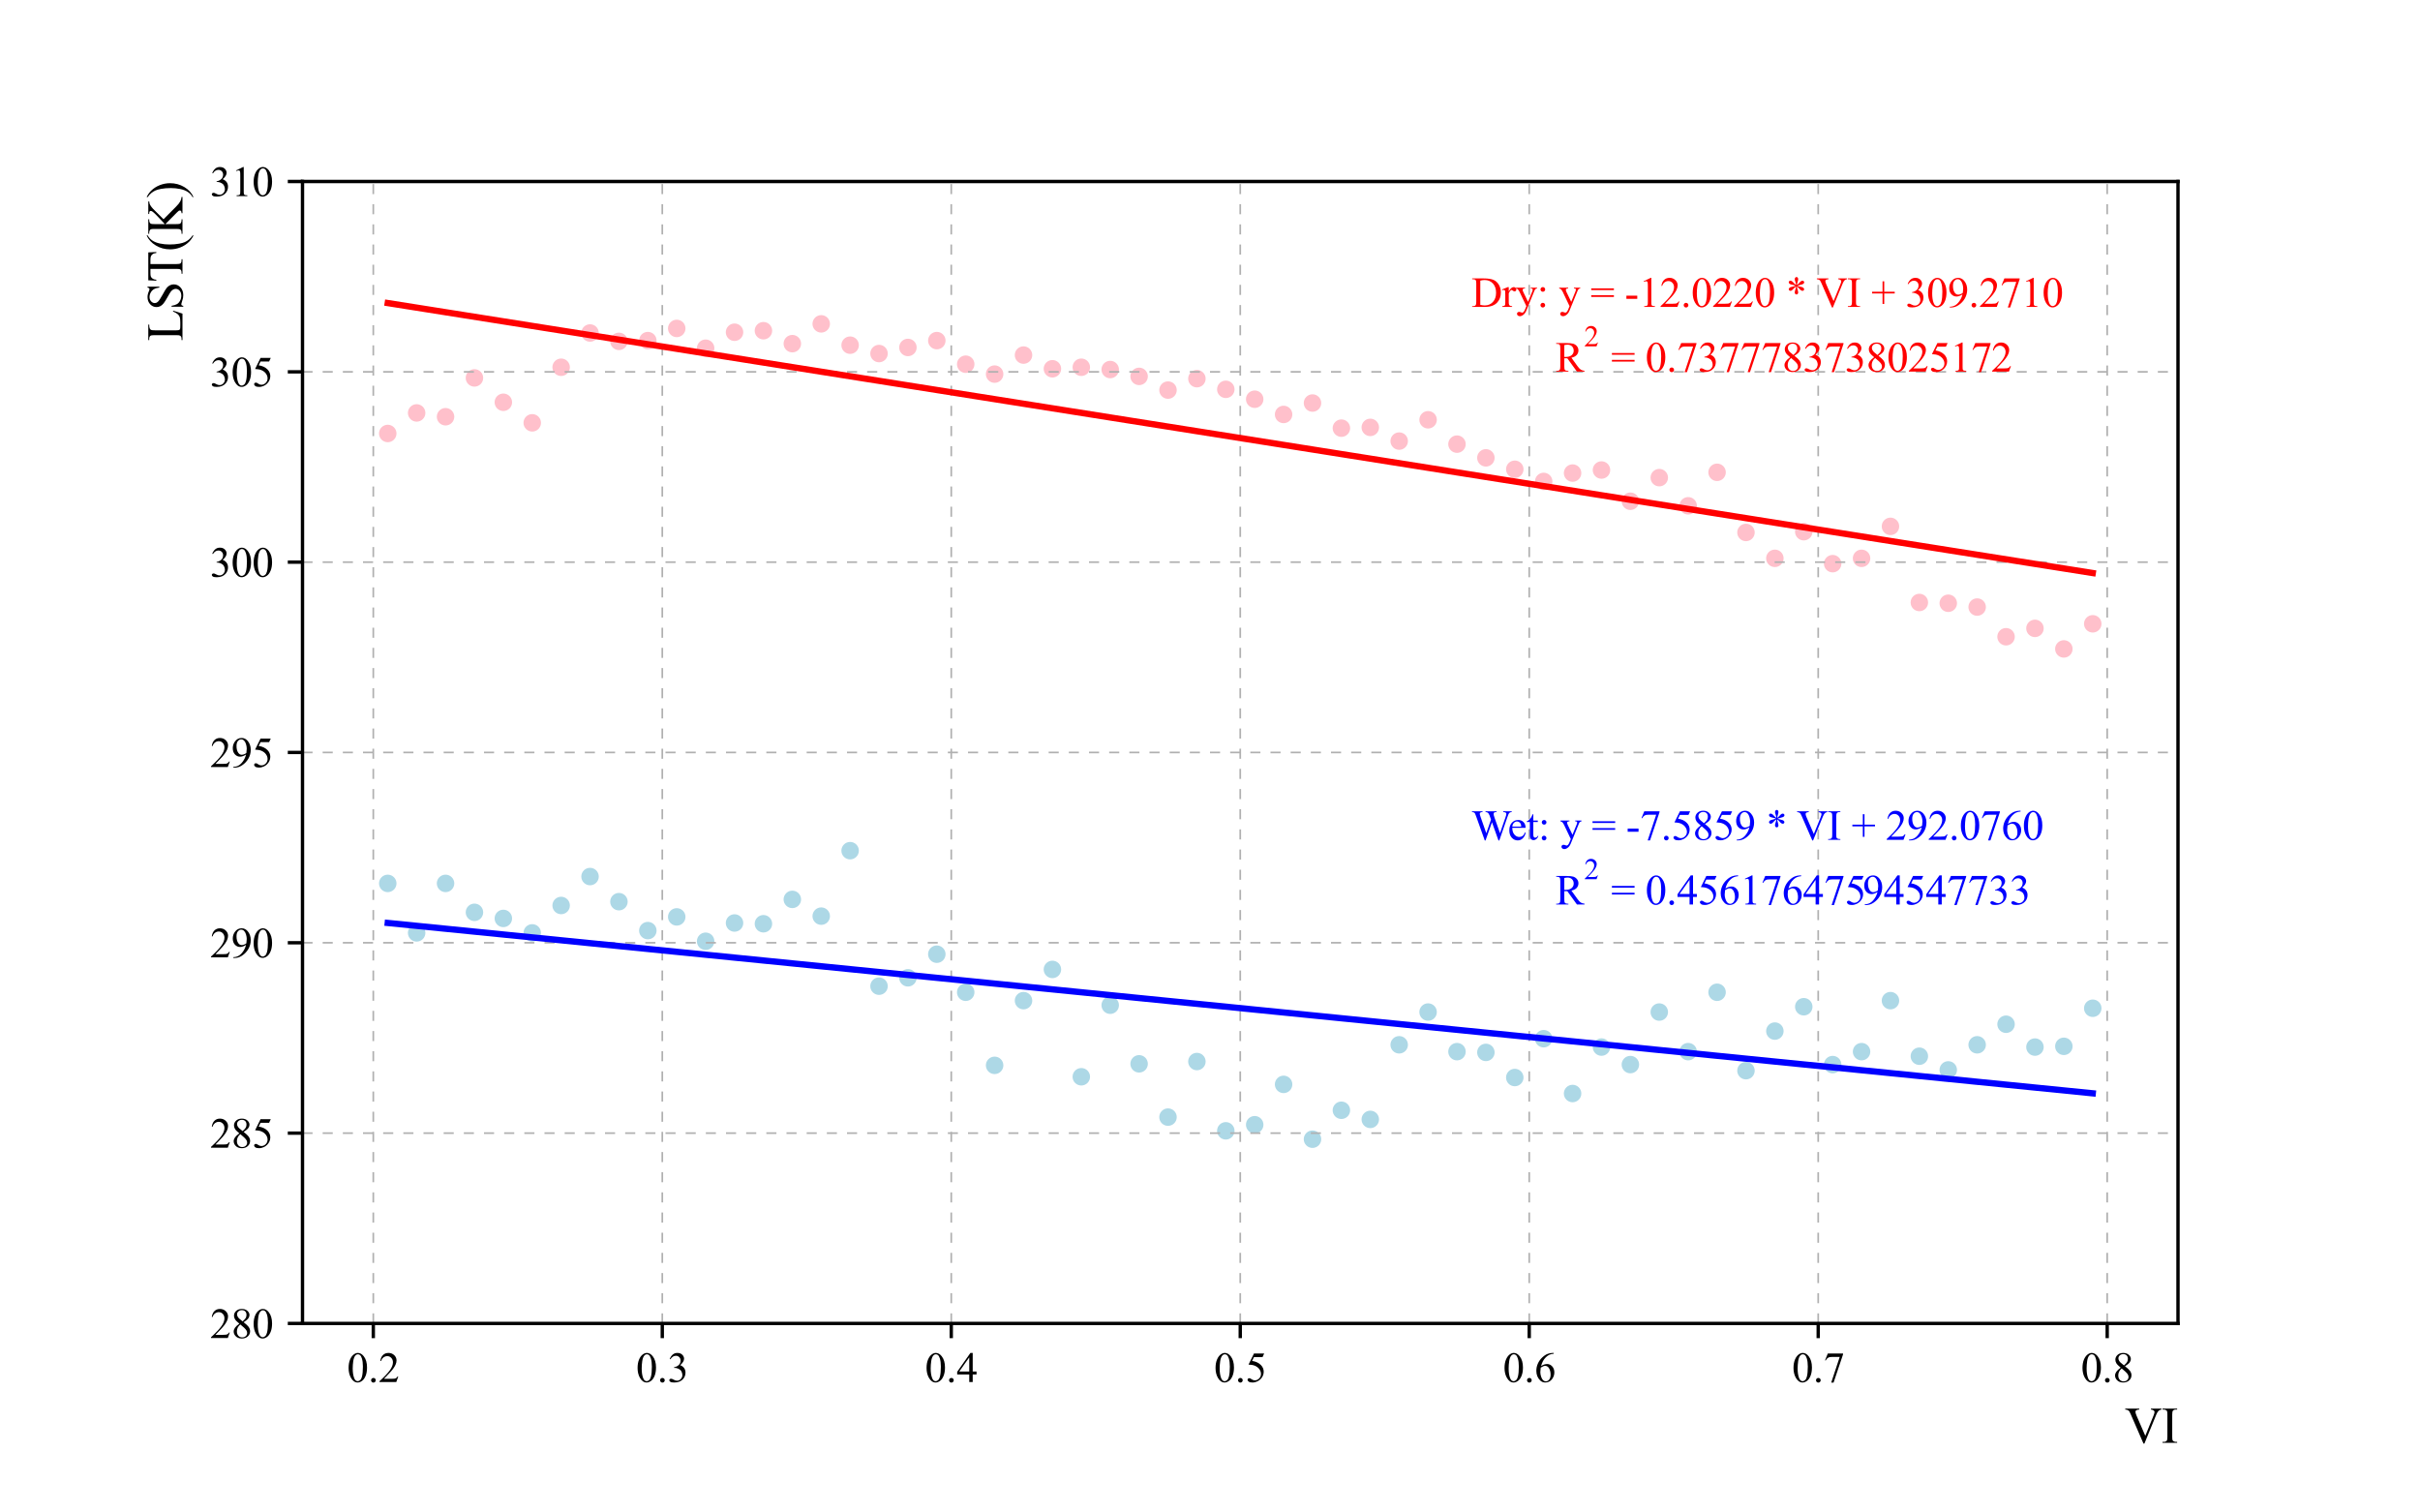 <?xml version="1.0" encoding="utf-8" standalone="no"?>
<!DOCTYPE svg PUBLIC "-//W3C//DTD SVG 1.1//EN"
  "http://www.w3.org/Graphics/SVG/1.1/DTD/svg11.dtd">
<svg version="1.1" width="100%" height="100%" viewBox="0 0 576 360" xmlns="http://www.w3.org/2000/svg" xmlns:xlink="http://www.w3.org/1999/xlink">
 <defs>
  <style type="text/css">*{stroke-linecap:butt;stroke-linejoin:round;}</style>
 </defs>
 <g id="figure_1">
  <g id="patch_1">
   <path d="M 0 360 
L 576 360 
L 576 0 
L 0 0 
z
" style="fill:none;"/>
  </g>
  <g id="axes_1">
   <g id="patch_2">
    <path d="M 72 315 
L 518.4 315 
L 518.4 43.2 
L 72 43.2 
z
" style="fill:none;"/>
   </g>
   <g id="PathCollection_1">
    <defs>
     <path d="M 0 1.581 
C 0.419 1.581 0.822 1.415 1.118 1.118 
C 1.415 0.822 1.581 0.419 1.581 0 
C 1.581 -0.419 1.415 -0.822 1.118 -1.118 
C 0.822 -1.415 0.419 -1.581 0 -1.581 
C -0.419 -1.581 -0.822 -1.415 -1.118 -1.118 
C -1.415 -0.822 -1.581 -0.419 -1.581 0 
C -1.581 0.419 -1.415 0.822 -1.118 1.118 
C -0.822 1.415 -0.419 1.581 0 1.581 
z
" id="m580ba5a652" style="stroke:#ffc0cb;"/>
    </defs>
    <g clip-path="url(#p02b50fd98f)">
     <use style="fill:#ffc0cb;stroke:#ffc0cb;" x="92.291" xlink:href="#m580ba5a652" y="103.177"/>
     <use style="fill:#ffc0cb;stroke:#ffc0cb;" x="99.169" xlink:href="#m580ba5a652" y="98.285"/>
     <use style="fill:#ffc0cb;stroke:#ffc0cb;" x="106.047" xlink:href="#m580ba5a652" y="99.191"/>
     <use style="fill:#ffc0cb;stroke:#ffc0cb;" x="112.926" xlink:href="#m580ba5a652" y="89.95"/>
     <use style="fill:#ffc0cb;stroke:#ffc0cb;" x="119.804" xlink:href="#m580ba5a652" y="95.748"/>
     <use style="fill:#ffc0cb;stroke:#ffc0cb;" x="126.682" xlink:href="#m580ba5a652" y="100.64"/>
     <use style="fill:#ffc0cb;stroke:#ffc0cb;" x="133.561" xlink:href="#m580ba5a652" y="87.413"/>
     <use style="fill:#ffc0cb;stroke:#ffc0cb;" x="140.439" xlink:href="#m580ba5a652" y="79.259"/>
     <use style="fill:#ffc0cb;stroke:#ffc0cb;" x="147.317" xlink:href="#m580ba5a652" y="81.252"/>
     <use style="fill:#ffc0cb;stroke:#ffc0cb;" x="154.195" xlink:href="#m580ba5a652" y="81.071"/>
     <use style="fill:#ffc0cb;stroke:#ffc0cb;" x="161.074" xlink:href="#m580ba5a652" y="78.172"/>
     <use style="fill:#ffc0cb;stroke:#ffc0cb;" x="167.952" xlink:href="#m580ba5a652" y="82.883"/>
     <use style="fill:#ffc0cb;stroke:#ffc0cb;" x="174.83" xlink:href="#m580ba5a652" y="79.078"/>
     <use style="fill:#ffc0cb;stroke:#ffc0cb;" x="181.708" xlink:href="#m580ba5a652" y="78.715"/>
     <use style="fill:#ffc0cb;stroke:#ffc0cb;" x="188.587" xlink:href="#m580ba5a652" y="81.796"/>
     <use style="fill:#ffc0cb;stroke:#ffc0cb;" x="195.465" xlink:href="#m580ba5a652" y="77.084"/>
     <use style="fill:#ffc0cb;stroke:#ffc0cb;" x="202.343" xlink:href="#m580ba5a652" y="82.158"/>
     <use style="fill:#ffc0cb;stroke:#ffc0cb;" x="209.222" xlink:href="#m580ba5a652" y="84.151"/>
     <use style="fill:#ffc0cb;stroke:#ffc0cb;" x="216.1" xlink:href="#m580ba5a652" y="82.702"/>
     <use style="fill:#ffc0cb;stroke:#ffc0cb;" x="222.978" xlink:href="#m580ba5a652" y="81.071"/>
     <use style="fill:#ffc0cb;stroke:#ffc0cb;" x="229.856" xlink:href="#m580ba5a652" y="86.688"/>
     <use style="fill:#ffc0cb;stroke:#ffc0cb;" x="236.735" xlink:href="#m580ba5a652" y="89.044"/>
     <use style="fill:#ffc0cb;stroke:#ffc0cb;" x="243.613" xlink:href="#m580ba5a652" y="84.514"/>
     <use style="fill:#ffc0cb;stroke:#ffc0cb;" x="250.491" xlink:href="#m580ba5a652" y="87.775"/>
     <use style="fill:#ffc0cb;stroke:#ffc0cb;" x="257.369" xlink:href="#m580ba5a652" y="87.413"/>
     <use style="fill:#ffc0cb;stroke:#ffc0cb;" x="264.248" xlink:href="#m580ba5a652" y="87.956"/>
     <use style="fill:#ffc0cb;stroke:#ffc0cb;" x="271.126" xlink:href="#m580ba5a652" y="89.587"/>
     <use style="fill:#ffc0cb;stroke:#ffc0cb;" x="278.004" xlink:href="#m580ba5a652" y="92.849"/>
     <use style="fill:#ffc0cb;stroke:#ffc0cb;" x="284.883" xlink:href="#m580ba5a652" y="90.131"/>
     <use style="fill:#ffc0cb;stroke:#ffc0cb;" x="291.761" xlink:href="#m580ba5a652" y="92.668"/>
     <use style="fill:#ffc0cb;stroke:#ffc0cb;" x="298.639" xlink:href="#m580ba5a652" y="95.023"/>
     <use style="fill:#ffc0cb;stroke:#ffc0cb;" x="305.517" xlink:href="#m580ba5a652" y="98.647"/>
     <use style="fill:#ffc0cb;stroke:#ffc0cb;" x="312.396" xlink:href="#m580ba5a652" y="95.929"/>
     <use style="fill:#ffc0cb;stroke:#ffc0cb;" x="319.274" xlink:href="#m580ba5a652" y="101.909"/>
     <use style="fill:#ffc0cb;stroke:#ffc0cb;" x="326.152" xlink:href="#m580ba5a652" y="101.728"/>
     <use style="fill:#ffc0cb;stroke:#ffc0cb;" x="333.031" xlink:href="#m580ba5a652" y="104.989"/>
     <use style="fill:#ffc0cb;stroke:#ffc0cb;" x="339.909" xlink:href="#m580ba5a652" y="99.916"/>
     <use style="fill:#ffc0cb;stroke:#ffc0cb;" x="346.787" xlink:href="#m580ba5a652" y="105.714"/>
     <use style="fill:#ffc0cb;stroke:#ffc0cb;" x="353.665" xlink:href="#m580ba5a652" y="108.976"/>
     <use style="fill:#ffc0cb;stroke:#ffc0cb;" x="360.544" xlink:href="#m580ba5a652" y="111.694"/>
     <use style="fill:#ffc0cb;stroke:#ffc0cb;" x="367.422" xlink:href="#m580ba5a652" y="114.593"/>
     <use style="fill:#ffc0cb;stroke:#ffc0cb;" x="374.3" xlink:href="#m580ba5a652" y="112.6"/>
     <use style="fill:#ffc0cb;stroke:#ffc0cb;" x="381.178" xlink:href="#m580ba5a652" y="111.875"/>
     <use style="fill:#ffc0cb;stroke:#ffc0cb;" x="388.057" xlink:href="#m580ba5a652" y="119.304"/>
     <use style="fill:#ffc0cb;stroke:#ffc0cb;" x="394.935" xlink:href="#m580ba5a652" y="113.687"/>
     <use style="fill:#ffc0cb;stroke:#ffc0cb;" x="401.813" xlink:href="#m580ba5a652" y="120.391"/>
     <use style="fill:#ffc0cb;stroke:#ffc0cb;" x="408.692" xlink:href="#m580ba5a652" y="112.418"/>
     <use style="fill:#ffc0cb;stroke:#ffc0cb;" x="415.57" xlink:href="#m580ba5a652" y="126.733"/>
     <use style="fill:#ffc0cb;stroke:#ffc0cb;" x="422.448" xlink:href="#m580ba5a652" y="132.894"/>
     <use style="fill:#ffc0cb;stroke:#ffc0cb;" x="429.326" xlink:href="#m580ba5a652" y="126.552"/>
     <use style="fill:#ffc0cb;stroke:#ffc0cb;" x="436.205" xlink:href="#m580ba5a652" y="134.162"/>
     <use style="fill:#ffc0cb;stroke:#ffc0cb;" x="443.083" xlink:href="#m580ba5a652" y="132.894"/>
     <use style="fill:#ffc0cb;stroke:#ffc0cb;" x="449.961" xlink:href="#m580ba5a652" y="125.284"/>
     <use style="fill:#ffc0cb;stroke:#ffc0cb;" x="456.839" xlink:href="#m580ba5a652" y="143.404"/>
     <use style="fill:#ffc0cb;stroke:#ffc0cb;" x="463.718" xlink:href="#m580ba5a652" y="143.585"/>
     <use style="fill:#ffc0cb;stroke:#ffc0cb;" x="470.596" xlink:href="#m580ba5a652" y="144.491"/>
     <use style="fill:#ffc0cb;stroke:#ffc0cb;" x="477.474" xlink:href="#m580ba5a652" y="151.558"/>
     <use style="fill:#ffc0cb;stroke:#ffc0cb;" x="484.353" xlink:href="#m580ba5a652" y="149.564"/>
     <use style="fill:#ffc0cb;stroke:#ffc0cb;" x="491.231" xlink:href="#m580ba5a652" y="154.457"/>
     <use style="fill:#ffc0cb;stroke:#ffc0cb;" x="498.109" xlink:href="#m580ba5a652" y="148.477"/>
    </g>
   </g>
   <g id="PathCollection_2">
    <defs>
     <path d="M 0 1.581 
C 0.419 1.581 0.822 1.415 1.118 1.118 
C 1.415 0.822 1.581 0.419 1.581 0 
C 1.581 -0.419 1.415 -0.822 1.118 -1.118 
C 0.822 -1.415 0.419 -1.581 0 -1.581 
C -0.419 -1.581 -0.822 -1.415 -1.118 -1.118 
C -1.415 -0.822 -1.581 -0.419 -1.581 0 
C -1.581 0.419 -1.415 0.822 -1.118 1.118 
C -0.822 1.415 -0.419 1.581 0 1.581 
z
" id="me368819908" style="stroke:#add8e6;"/>
    </defs>
    <g clip-path="url(#p02b50fd98f)">
     <use style="fill:#add8e6;stroke:#add8e6;" x="92.291" xlink:href="#me368819908" y="210.266"/>
     <use style="fill:#add8e6;stroke:#add8e6;" x="99.169" xlink:href="#me368819908" y="222.044"/>
     <use style="fill:#add8e6;stroke:#add8e6;" x="106.047" xlink:href="#me368819908" y="210.266"/>
     <use style="fill:#add8e6;stroke:#add8e6;" x="112.926" xlink:href="#me368819908" y="217.152"/>
     <use style="fill:#add8e6;stroke:#add8e6;" x="119.804" xlink:href="#me368819908" y="218.602"/>
     <use style="fill:#add8e6;stroke:#add8e6;" x="126.682" xlink:href="#me368819908" y="222.044"/>
     <use style="fill:#add8e6;stroke:#add8e6;" x="133.561" xlink:href="#me368819908" y="215.521"/>
     <use style="fill:#add8e6;stroke:#add8e6;" x="140.439" xlink:href="#me368819908" y="208.636"/>
     <use style="fill:#add8e6;stroke:#add8e6;" x="147.317" xlink:href="#me368819908" y="214.615"/>
     <use style="fill:#add8e6;stroke:#add8e6;" x="154.195" xlink:href="#me368819908" y="221.501"/>
     <use style="fill:#add8e6;stroke:#add8e6;" x="161.074" xlink:href="#me368819908" y="218.239"/>
     <use style="fill:#add8e6;stroke:#add8e6;" x="167.952" xlink:href="#me368819908" y="224.038"/>
     <use style="fill:#add8e6;stroke:#add8e6;" x="174.83" xlink:href="#me368819908" y="219.689"/>
     <use style="fill:#add8e6;stroke:#add8e6;" x="181.708" xlink:href="#me368819908" y="219.87"/>
     <use style="fill:#add8e6;stroke:#add8e6;" x="188.587" xlink:href="#me368819908" y="214.072"/>
     <use style="fill:#add8e6;stroke:#add8e6;" x="195.465" xlink:href="#me368819908" y="218.058"/>
     <use style="fill:#add8e6;stroke:#add8e6;" x="202.343" xlink:href="#me368819908" y="202.475"/>
     <use style="fill:#add8e6;stroke:#add8e6;" x="209.222" xlink:href="#me368819908" y="234.728"/>
     <use style="fill:#add8e6;stroke:#add8e6;" x="216.1" xlink:href="#me368819908" y="232.735"/>
     <use style="fill:#add8e6;stroke:#add8e6;" x="222.978" xlink:href="#me368819908" y="227.118"/>
     <use style="fill:#add8e6;stroke:#add8e6;" x="229.856" xlink:href="#me368819908" y="236.178"/>
     <use style="fill:#add8e6;stroke:#add8e6;" x="236.735" xlink:href="#me368819908" y="253.573"/>
     <use style="fill:#add8e6;stroke:#add8e6;" x="243.613" xlink:href="#me368819908" y="238.171"/>
     <use style="fill:#add8e6;stroke:#add8e6;" x="250.491" xlink:href="#me368819908" y="230.742"/>
     <use style="fill:#add8e6;stroke:#add8e6;" x="257.369" xlink:href="#me368819908" y="256.291"/>
     <use style="fill:#add8e6;stroke:#add8e6;" x="264.248" xlink:href="#me368819908" y="239.258"/>
     <use style="fill:#add8e6;stroke:#add8e6;" x="271.126" xlink:href="#me368819908" y="253.211"/>
     <use style="fill:#add8e6;stroke:#add8e6;" x="278.004" xlink:href="#me368819908" y="265.895"/>
     <use style="fill:#add8e6;stroke:#add8e6;" x="284.883" xlink:href="#me368819908" y="252.667"/>
     <use style="fill:#add8e6;stroke:#add8e6;" x="291.761" xlink:href="#me368819908" y="269.156"/>
     <use style="fill:#add8e6;stroke:#add8e6;" x="298.639" xlink:href="#me368819908" y="267.707"/>
     <use style="fill:#add8e6;stroke:#add8e6;" x="305.517" xlink:href="#me368819908" y="258.103"/>
     <use style="fill:#add8e6;stroke:#add8e6;" x="312.396" xlink:href="#me368819908" y="271.15"/>
     <use style="fill:#add8e6;stroke:#add8e6;" x="319.274" xlink:href="#me368819908" y="264.264"/>
     <use style="fill:#add8e6;stroke:#add8e6;" x="326.152" xlink:href="#me368819908" y="266.438"/>
     <use style="fill:#add8e6;stroke:#add8e6;" x="333.031" xlink:href="#me368819908" y="248.681"/>
     <use style="fill:#add8e6;stroke:#add8e6;" x="339.909" xlink:href="#me368819908" y="240.889"/>
     <use style="fill:#add8e6;stroke:#add8e6;" x="346.787" xlink:href="#me368819908" y="250.312"/>
     <use style="fill:#add8e6;stroke:#add8e6;" x="353.665" xlink:href="#me368819908" y="250.493"/>
     <use style="fill:#add8e6;stroke:#add8e6;" x="360.544" xlink:href="#me368819908" y="256.472"/>
     <use style="fill:#add8e6;stroke:#add8e6;" x="367.422" xlink:href="#me368819908" y="247.231"/>
     <use style="fill:#add8e6;stroke:#add8e6;" x="374.3" xlink:href="#me368819908" y="260.278"/>
     <use style="fill:#add8e6;stroke:#add8e6;" x="381.178" xlink:href="#me368819908" y="249.224"/>
     <use style="fill:#add8e6;stroke:#add8e6;" x="388.057" xlink:href="#me368819908" y="253.392"/>
     <use style="fill:#add8e6;stroke:#add8e6;" x="394.935" xlink:href="#me368819908" y="240.889"/>
     <use style="fill:#add8e6;stroke:#add8e6;" x="401.813" xlink:href="#me368819908" y="250.312"/>
     <use style="fill:#add8e6;stroke:#add8e6;" x="408.692" xlink:href="#me368819908" y="236.178"/>
     <use style="fill:#add8e6;stroke:#add8e6;" x="415.57" xlink:href="#me368819908" y="254.842"/>
     <use style="fill:#add8e6;stroke:#add8e6;" x="422.448" xlink:href="#me368819908" y="245.419"/>
     <use style="fill:#add8e6;stroke:#add8e6;" x="429.326" xlink:href="#me368819908" y="239.621"/>
     <use style="fill:#add8e6;stroke:#add8e6;" x="436.205" xlink:href="#me368819908" y="253.392"/>
     <use style="fill:#add8e6;stroke:#add8e6;" x="443.083" xlink:href="#me368819908" y="250.312"/>
     <use style="fill:#add8e6;stroke:#add8e6;" x="449.961" xlink:href="#me368819908" y="238.171"/>
     <use style="fill:#add8e6;stroke:#add8e6;" x="456.839" xlink:href="#me368819908" y="251.399"/>
     <use style="fill:#add8e6;stroke:#add8e6;" x="463.718" xlink:href="#me368819908" y="254.66"/>
     <use style="fill:#add8e6;stroke:#add8e6;" x="470.596" xlink:href="#me368819908" y="248.681"/>
     <use style="fill:#add8e6;stroke:#add8e6;" x="477.474" xlink:href="#me368819908" y="243.788"/>
     <use style="fill:#add8e6;stroke:#add8e6;" x="484.353" xlink:href="#me368819908" y="249.224"/>
     <use style="fill:#add8e6;stroke:#add8e6;" x="491.231" xlink:href="#me368819908" y="249.043"/>
     <use style="fill:#add8e6;stroke:#add8e6;" x="498.109" xlink:href="#me368819908" y="239.983"/>
    </g>
   </g>
   <g id="matplotlib.axis_1">
    <g id="xtick_1">
     <g id="line2d_1">
      <path clip-path="url(#p02b50fd98f)" d="M 88.852 315 
L 88.852 43.2 
" style="fill:none;stroke:#b0b0b0;stroke-dasharray:2.4,2.4;stroke-dashoffset:0;stroke-width:0.4;"/>
     </g>
     <g id="line2d_2">
      <defs>
       <path d="M 0 0 
L 0 3.5 
" id="mfee55b656d" style="stroke:#000000;stroke-width:0.8;"/>
      </defs>
      <g>
       <use style="stroke:#000000;stroke-width:0.8;" x="88.852" xlink:href="#mfee55b656d" y="315"/>
      </g>
     </g>
     <g id="text_1">
      <!-- 0.2 -->
      <g transform="translate(82.602 328.944)scale(0.1 -0.1)">
       <defs>
        <path d="M 231 2094 
Q 231 2819 450 3342 
Q 669 3866 1031 4122 
Q 1313 4325 1613 4325 
Q 2100 4325 2488 3828 
Q 2972 3213 2972 2159 
Q 2972 1422 2759 906 
Q 2547 391 2217 158 
Q 1888 -75 1581 -75 
Q 975 -75 572 641 
Q 231 1244 231 2094 
z
M 844 2016 
Q 844 1141 1059 588 
Q 1238 122 1591 122 
Q 1759 122 1940 273 
Q 2122 425 2216 781 
Q 2359 1319 2359 2297 
Q 2359 3022 2209 3506 
Q 2097 3866 1919 4016 
Q 1791 4119 1609 4119 
Q 1397 4119 1231 3928 
Q 1006 3669 925 3112 
Q 844 2556 844 2016 
z
" id="TimesNewRomanPSMT-30" transform="scale(0.016)"/>
        <path d="M 800 606 
Q 947 606 1047 504 
Q 1147 403 1147 259 
Q 1147 116 1045 14 
Q 944 -88 800 -88 
Q 656 -88 554 14 
Q 453 116 453 259 
Q 453 406 554 506 
Q 656 606 800 606 
z
" id="TimesNewRomanPSMT-2e" transform="scale(0.016)"/>
        <path d="M 2934 816 
L 2638 0 
L 138 0 
L 138 116 
Q 1241 1122 1691 1759 
Q 2141 2397 2141 2925 
Q 2141 3328 1894 3587 
Q 1647 3847 1303 3847 
Q 991 3847 742 3664 
Q 494 3481 375 3128 
L 259 3128 
Q 338 3706 661 4015 
Q 984 4325 1469 4325 
Q 1984 4325 2329 3994 
Q 2675 3663 2675 3213 
Q 2675 2891 2525 2569 
Q 2294 2063 1775 1497 
Q 997 647 803 472 
L 1909 472 
Q 2247 472 2383 497 
Q 2519 522 2628 598 
Q 2738 675 2819 816 
L 2934 816 
z
" id="TimesNewRomanPSMT-32" transform="scale(0.016)"/>
       </defs>
       <use xlink:href="#TimesNewRomanPSMT-30"/>
       <use x="50" xlink:href="#TimesNewRomanPSMT-2e"/>
       <use x="75" xlink:href="#TimesNewRomanPSMT-32"/>
      </g>
     </g>
    </g>
    <g id="xtick_2">
     <g id="line2d_3">
      <path clip-path="url(#p02b50fd98f)" d="M 157.635 315 
L 157.635 43.2 
" style="fill:none;stroke:#b0b0b0;stroke-dasharray:2.4,2.4;stroke-dashoffset:0;stroke-width:0.4;"/>
     </g>
     <g id="line2d_4">
      <g>
       <use style="stroke:#000000;stroke-width:0.8;" x="157.635" xlink:href="#mfee55b656d" y="315"/>
      </g>
     </g>
     <g id="text_2">
      <!-- 0.3 -->
      <g transform="translate(151.385 328.944)scale(0.1 -0.1)">
       <defs>
        <path d="M 325 3431 
Q 506 3859 782 4092 
Q 1059 4325 1472 4325 
Q 1981 4325 2253 3994 
Q 2459 3747 2459 3466 
Q 2459 3003 1878 2509 
Q 2269 2356 2469 2072 
Q 2669 1788 2669 1403 
Q 2669 853 2319 450 
Q 1863 -75 997 -75 
Q 569 -75 414 31 
Q 259 138 259 259 
Q 259 350 332 419 
Q 406 488 509 488 
Q 588 488 669 463 
Q 722 447 909 348 
Q 1097 250 1169 231 
Q 1284 197 1416 197 
Q 1734 197 1970 444 
Q 2206 691 2206 1028 
Q 2206 1275 2097 1509 
Q 2016 1684 1919 1775 
Q 1784 1900 1550 2001 
Q 1316 2103 1072 2103 
L 972 2103 
L 972 2197 
Q 1219 2228 1467 2375 
Q 1716 2522 1828 2728 
Q 1941 2934 1941 3181 
Q 1941 3503 1739 3701 
Q 1538 3900 1238 3900 
Q 753 3900 428 3381 
L 325 3431 
z
" id="TimesNewRomanPSMT-33" transform="scale(0.016)"/>
       </defs>
       <use xlink:href="#TimesNewRomanPSMT-30"/>
       <use x="50" xlink:href="#TimesNewRomanPSMT-2e"/>
       <use x="75" xlink:href="#TimesNewRomanPSMT-33"/>
      </g>
     </g>
    </g>
    <g id="xtick_3">
     <g id="line2d_5">
      <path clip-path="url(#p02b50fd98f)" d="M 226.417 315 
L 226.417 43.2 
" style="fill:none;stroke:#b0b0b0;stroke-dasharray:2.4,2.4;stroke-dashoffset:0;stroke-width:0.4;"/>
     </g>
     <g id="line2d_6">
      <g>
       <use style="stroke:#000000;stroke-width:0.8;" x="226.417" xlink:href="#mfee55b656d" y="315"/>
      </g>
     </g>
     <g id="text_3">
      <!-- 0.4 -->
      <g transform="translate(220.167 328.944)scale(0.1 -0.1)">
       <defs>
        <path d="M 2978 1563 
L 2978 1119 
L 2409 1119 
L 2409 0 
L 1894 0 
L 1894 1119 
L 100 1119 
L 100 1519 
L 2066 4325 
L 2409 4325 
L 2409 1563 
L 2978 1563 
z
M 1894 1563 
L 1894 3666 
L 406 1563 
L 1894 1563 
z
" id="TimesNewRomanPSMT-34" transform="scale(0.016)"/>
       </defs>
       <use xlink:href="#TimesNewRomanPSMT-30"/>
       <use x="50" xlink:href="#TimesNewRomanPSMT-2e"/>
       <use x="75" xlink:href="#TimesNewRomanPSMT-34"/>
      </g>
     </g>
    </g>
    <g id="xtick_4">
     <g id="line2d_7">
      <path clip-path="url(#p02b50fd98f)" d="M 295.2 315 
L 295.2 43.2 
" style="fill:none;stroke:#b0b0b0;stroke-dasharray:2.4,2.4;stroke-dashoffset:0;stroke-width:0.4;"/>
     </g>
     <g id="line2d_8">
      <g>
       <use style="stroke:#000000;stroke-width:0.8;" x="295.2" xlink:href="#mfee55b656d" y="315"/>
      </g>
     </g>
     <g id="text_4">
      <!-- 0.5 -->
      <g transform="translate(288.95 328.944)scale(0.1 -0.1)">
       <defs>
        <path d="M 2778 4238 
L 2534 3706 
L 1259 3706 
L 981 3138 
Q 1809 3016 2294 2522 
Q 2709 2097 2709 1522 
Q 2709 1188 2573 903 
Q 2438 619 2231 419 
Q 2025 219 1772 97 
Q 1413 -75 1034 -75 
Q 653 -75 479 54 
Q 306 184 306 341 
Q 306 428 378 495 
Q 450 563 559 563 
Q 641 563 702 538 
Q 763 513 909 409 
Q 1144 247 1384 247 
Q 1750 247 2026 523 
Q 2303 800 2303 1197 
Q 2303 1581 2056 1914 
Q 1809 2247 1375 2428 
Q 1034 2569 447 2591 
L 1259 4238 
L 2778 4238 
z
" id="TimesNewRomanPSMT-35" transform="scale(0.016)"/>
       </defs>
       <use xlink:href="#TimesNewRomanPSMT-30"/>
       <use x="50" xlink:href="#TimesNewRomanPSMT-2e"/>
       <use x="75" xlink:href="#TimesNewRomanPSMT-35"/>
      </g>
     </g>
    </g>
    <g id="xtick_5">
     <g id="line2d_9">
      <path clip-path="url(#p02b50fd98f)" d="M 363.983 315 
L 363.983 43.2 
" style="fill:none;stroke:#b0b0b0;stroke-dasharray:2.4,2.4;stroke-dashoffset:0;stroke-width:0.4;"/>
     </g>
     <g id="line2d_10">
      <g>
       <use style="stroke:#000000;stroke-width:0.8;" x="363.983" xlink:href="#mfee55b656d" y="315"/>
      </g>
     </g>
     <g id="text_5">
      <!-- 0.6 -->
      <g transform="translate(357.733 328.944)scale(0.1 -0.1)">
       <defs>
        <path d="M 2869 4325 
L 2869 4209 
Q 2456 4169 2195 4045 
Q 1934 3922 1679 3669 
Q 1425 3416 1258 3105 
Q 1091 2794 978 2366 
Q 1428 2675 1881 2675 
Q 2316 2675 2634 2325 
Q 2953 1975 2953 1425 
Q 2953 894 2631 456 
Q 2244 -75 1606 -75 
Q 1172 -75 869 213 
Q 275 772 275 1663 
Q 275 2231 503 2743 
Q 731 3256 1154 3653 
Q 1578 4050 1965 4187 
Q 2353 4325 2688 4325 
L 2869 4325 
z
M 925 2138 
Q 869 1716 869 1456 
Q 869 1156 980 804 
Q 1091 453 1309 247 
Q 1469 100 1697 100 
Q 1969 100 2183 356 
Q 2397 613 2397 1088 
Q 2397 1622 2184 2012 
Q 1972 2403 1581 2403 
Q 1463 2403 1327 2353 
Q 1191 2303 925 2138 
z
" id="TimesNewRomanPSMT-36" transform="scale(0.016)"/>
       </defs>
       <use xlink:href="#TimesNewRomanPSMT-30"/>
       <use x="50" xlink:href="#TimesNewRomanPSMT-2e"/>
       <use x="75" xlink:href="#TimesNewRomanPSMT-36"/>
      </g>
     </g>
    </g>
    <g id="xtick_6">
     <g id="line2d_11">
      <path clip-path="url(#p02b50fd98f)" d="M 432.765 315 
L 432.765 43.2 
" style="fill:none;stroke:#b0b0b0;stroke-dasharray:2.4,2.4;stroke-dashoffset:0;stroke-width:0.4;"/>
     </g>
     <g id="line2d_12">
      <g>
       <use style="stroke:#000000;stroke-width:0.8;" x="432.765" xlink:href="#mfee55b656d" y="315"/>
      </g>
     </g>
     <g id="text_6">
      <!-- 0.7 -->
      <g transform="translate(426.515 328.944)scale(0.1 -0.1)">
       <defs>
        <path d="M 644 4238 
L 2916 4238 
L 2916 4119 
L 1503 -88 
L 1153 -88 
L 2419 3728 
L 1253 3728 
Q 900 3728 750 3644 
Q 488 3500 328 3200 
L 238 3234 
L 644 4238 
z
" id="TimesNewRomanPSMT-37" transform="scale(0.016)"/>
       </defs>
       <use xlink:href="#TimesNewRomanPSMT-30"/>
       <use x="50" xlink:href="#TimesNewRomanPSMT-2e"/>
       <use x="75" xlink:href="#TimesNewRomanPSMT-37"/>
      </g>
     </g>
    </g>
    <g id="xtick_7">
     <g id="line2d_13">
      <path clip-path="url(#p02b50fd98f)" d="M 501.548 315 
L 501.548 43.2 
" style="fill:none;stroke:#b0b0b0;stroke-dasharray:2.4,2.4;stroke-dashoffset:0;stroke-width:0.4;"/>
     </g>
     <g id="line2d_14">
      <g>
       <use style="stroke:#000000;stroke-width:0.8;" x="501.548" xlink:href="#mfee55b656d" y="315"/>
      </g>
     </g>
     <g id="text_7">
      <!-- 0.8 -->
      <g transform="translate(495.298 328.944)scale(0.1 -0.1)">
       <defs>
        <path d="M 1228 2134 
Q 725 2547 579 2797 
Q 434 3047 434 3316 
Q 434 3728 753 4026 
Q 1072 4325 1600 4325 
Q 2113 4325 2425 4047 
Q 2738 3769 2738 3413 
Q 2738 3175 2569 2928 
Q 2400 2681 1866 2347 
Q 2416 1922 2594 1678 
Q 2831 1359 2831 1006 
Q 2831 559 2490 242 
Q 2150 -75 1597 -75 
Q 994 -75 656 303 
Q 388 606 388 966 
Q 388 1247 577 1523 
Q 766 1800 1228 2134 
z
M 1719 2469 
Q 2094 2806 2194 3001 
Q 2294 3197 2294 3444 
Q 2294 3772 2109 3958 
Q 1925 4144 1606 4144 
Q 1288 4144 1088 3959 
Q 888 3775 888 3528 
Q 888 3366 970 3203 
Q 1053 3041 1206 2894 
L 1719 2469 
z
M 1375 2016 
Q 1116 1797 991 1539 
Q 866 1281 866 981 
Q 866 578 1086 336 
Q 1306 94 1647 94 
Q 1984 94 2187 284 
Q 2391 475 2391 747 
Q 2391 972 2272 1150 
Q 2050 1481 1375 2016 
z
" id="TimesNewRomanPSMT-38" transform="scale(0.016)"/>
       </defs>
       <use xlink:href="#TimesNewRomanPSMT-30"/>
       <use x="50" xlink:href="#TimesNewRomanPSMT-2e"/>
       <use x="75" xlink:href="#TimesNewRomanPSMT-38"/>
      </g>
     </g>
    </g>
    <g id="text_8">
     <!-- VI -->
     <g transform="translate(505.738 343.415)scale(0.12 -0.12)">
      <defs>
       <path d="M 4544 4238 
L 4544 4122 
Q 4319 4081 4203 3978 
Q 4038 3825 3909 3509 
L 2431 -97 
L 2316 -97 
L 728 3556 
Q 606 3838 556 3900 
Q 478 3997 364 4051 
Q 250 4106 56 4122 
L 56 4238 
L 1788 4238 
L 1788 4122 
Q 1494 4094 1406 4022 
Q 1319 3950 1319 3838 
Q 1319 3681 1463 3350 
L 2541 866 
L 3541 3319 
Q 3688 3681 3688 3822 
Q 3688 3913 3597 3995 
Q 3506 4078 3291 4113 
Q 3275 4116 3238 4122 
L 3238 4238 
L 4544 4238 
z
" id="TimesNewRomanPSMT-56" transform="scale(0.016)"/>
       <path d="M 1975 116 
L 1975 0 
L 159 0 
L 159 116 
L 309 116 
Q 572 116 691 269 
Q 766 369 766 750 
L 766 3488 
Q 766 3809 725 3913 
Q 694 3991 597 4047 
Q 459 4122 309 4122 
L 159 4122 
L 159 4238 
L 1975 4238 
L 1975 4122 
L 1822 4122 
Q 1563 4122 1444 3969 
Q 1366 3869 1366 3488 
L 1366 750 
Q 1366 428 1406 325 
Q 1438 247 1538 191 
Q 1672 116 1822 116 
L 1975 116 
z
" id="TimesNewRomanPSMT-49" transform="scale(0.016)"/>
      </defs>
      <use xlink:href="#TimesNewRomanPSMT-56"/>
      <use x="72.217" xlink:href="#TimesNewRomanPSMT-49"/>
     </g>
    </g>
   </g>
   <g id="matplotlib.axis_2">
    <g id="ytick_1">
     <g id="line2d_15">
      <path clip-path="url(#p02b50fd98f)" d="M 72 315 
L 518.4 315 
" style="fill:none;stroke:#b0b0b0;stroke-dasharray:2.4,2.4;stroke-dashoffset:0;stroke-width:0.4;"/>
     </g>
     <g id="line2d_16">
      <defs>
       <path d="M 0 0 
L -3.5 0 
" id="mb3db9ca6c8" style="stroke:#000000;stroke-width:0.8;"/>
      </defs>
      <g>
       <use style="stroke:#000000;stroke-width:0.8;" x="72" xlink:href="#mb3db9ca6c8" y="315"/>
      </g>
     </g>
     <g id="text_9">
      <!-- 280 -->
      <g transform="translate(50 318.472)scale(0.1 -0.1)">
       <use xlink:href="#TimesNewRomanPSMT-32"/>
       <use x="50" xlink:href="#TimesNewRomanPSMT-38"/>
       <use x="100" xlink:href="#TimesNewRomanPSMT-30"/>
      </g>
     </g>
    </g>
    <g id="ytick_2">
     <g id="line2d_17">
      <path clip-path="url(#p02b50fd98f)" d="M 72 269.7 
L 518.4 269.7 
" style="fill:none;stroke:#b0b0b0;stroke-dasharray:2.4,2.4;stroke-dashoffset:0;stroke-width:0.4;"/>
     </g>
     <g id="line2d_18">
      <g>
       <use style="stroke:#000000;stroke-width:0.8;" x="72" xlink:href="#mb3db9ca6c8" y="269.7"/>
      </g>
     </g>
     <g id="text_10">
      <!-- 285 -->
      <g transform="translate(50 273.172)scale(0.1 -0.1)">
       <use xlink:href="#TimesNewRomanPSMT-32"/>
       <use x="50" xlink:href="#TimesNewRomanPSMT-38"/>
       <use x="100" xlink:href="#TimesNewRomanPSMT-35"/>
      </g>
     </g>
    </g>
    <g id="ytick_3">
     <g id="line2d_19">
      <path clip-path="url(#p02b50fd98f)" d="M 72 224.4 
L 518.4 224.4 
" style="fill:none;stroke:#b0b0b0;stroke-dasharray:2.4,2.4;stroke-dashoffset:0;stroke-width:0.4;"/>
     </g>
     <g id="line2d_20">
      <g>
       <use style="stroke:#000000;stroke-width:0.8;" x="72" xlink:href="#mb3db9ca6c8" y="224.4"/>
      </g>
     </g>
     <g id="text_11">
      <!-- 290 -->
      <g transform="translate(50 227.872)scale(0.1 -0.1)">
       <defs>
        <path d="M 338 -88 
L 338 28 
Q 744 34 1094 217 
Q 1444 400 1770 856 
Q 2097 1313 2225 1859 
Q 1734 1544 1338 1544 
Q 891 1544 572 1889 
Q 253 2234 253 2806 
Q 253 3363 572 3797 
Q 956 4325 1575 4325 
Q 2097 4325 2469 3894 
Q 2925 3359 2925 2575 
Q 2925 1869 2578 1258 
Q 2231 647 1613 244 
Q 1109 -88 516 -88 
L 338 -88 
z
M 2275 2091 
Q 2331 2497 2331 2741 
Q 2331 3044 2228 3395 
Q 2125 3747 1936 3934 
Q 1747 4122 1506 4122 
Q 1228 4122 1018 3872 
Q 809 3622 809 3128 
Q 809 2469 1088 2097 
Q 1291 1828 1588 1828 
Q 1731 1828 1928 1897 
Q 2125 1966 2275 2091 
z
" id="TimesNewRomanPSMT-39" transform="scale(0.016)"/>
       </defs>
       <use xlink:href="#TimesNewRomanPSMT-32"/>
       <use x="50" xlink:href="#TimesNewRomanPSMT-39"/>
       <use x="100" xlink:href="#TimesNewRomanPSMT-30"/>
      </g>
     </g>
    </g>
    <g id="ytick_4">
     <g id="line2d_21">
      <path clip-path="url(#p02b50fd98f)" d="M 72 179.1 
L 518.4 179.1 
" style="fill:none;stroke:#b0b0b0;stroke-dasharray:2.4,2.4;stroke-dashoffset:0;stroke-width:0.4;"/>
     </g>
     <g id="line2d_22">
      <g>
       <use style="stroke:#000000;stroke-width:0.8;" x="72" xlink:href="#mb3db9ca6c8" y="179.1"/>
      </g>
     </g>
     <g id="text_12">
      <!-- 295 -->
      <g transform="translate(50 182.572)scale(0.1 -0.1)">
       <use xlink:href="#TimesNewRomanPSMT-32"/>
       <use x="50" xlink:href="#TimesNewRomanPSMT-39"/>
       <use x="100" xlink:href="#TimesNewRomanPSMT-35"/>
      </g>
     </g>
    </g>
    <g id="ytick_5">
     <g id="line2d_23">
      <path clip-path="url(#p02b50fd98f)" d="M 72 133.8 
L 518.4 133.8 
" style="fill:none;stroke:#b0b0b0;stroke-dasharray:2.4,2.4;stroke-dashoffset:0;stroke-width:0.4;"/>
     </g>
     <g id="line2d_24">
      <g>
       <use style="stroke:#000000;stroke-width:0.8;" x="72" xlink:href="#mb3db9ca6c8" y="133.8"/>
      </g>
     </g>
     <g id="text_13">
      <!-- 300 -->
      <g transform="translate(50 137.272)scale(0.1 -0.1)">
       <use xlink:href="#TimesNewRomanPSMT-33"/>
       <use x="50" xlink:href="#TimesNewRomanPSMT-30"/>
       <use x="100" xlink:href="#TimesNewRomanPSMT-30"/>
      </g>
     </g>
    </g>
    <g id="ytick_6">
     <g id="line2d_25">
      <path clip-path="url(#p02b50fd98f)" d="M 72 88.5 
L 518.4 88.5 
" style="fill:none;stroke:#b0b0b0;stroke-dasharray:2.4,2.4;stroke-dashoffset:0;stroke-width:0.4;"/>
     </g>
     <g id="line2d_26">
      <g>
       <use style="stroke:#000000;stroke-width:0.8;" x="72" xlink:href="#mb3db9ca6c8" y="88.5"/>
      </g>
     </g>
     <g id="text_14">
      <!-- 305 -->
      <g transform="translate(50 91.972)scale(0.1 -0.1)">
       <use xlink:href="#TimesNewRomanPSMT-33"/>
       <use x="50" xlink:href="#TimesNewRomanPSMT-30"/>
       <use x="100" xlink:href="#TimesNewRomanPSMT-35"/>
      </g>
     </g>
    </g>
    <g id="ytick_7">
     <g id="line2d_27">
      <path clip-path="url(#p02b50fd98f)" d="M 72 43.2 
L 518.4 43.2 
" style="fill:none;stroke:#b0b0b0;stroke-dasharray:2.4,2.4;stroke-dashoffset:0;stroke-width:0.4;"/>
     </g>
     <g id="line2d_28">
      <g>
       <use style="stroke:#000000;stroke-width:0.8;" x="72" xlink:href="#mb3db9ca6c8" y="43.2"/>
      </g>
     </g>
     <g id="text_15">
      <!-- 310 -->
      <g transform="translate(50 46.672)scale(0.1 -0.1)">
       <defs>
        <path d="M 750 3822 
L 1781 4325 
L 1884 4325 
L 1884 747 
Q 1884 391 1914 303 
Q 1944 216 2037 169 
Q 2131 122 2419 116 
L 2419 0 
L 825 0 
L 825 116 
Q 1125 122 1212 167 
Q 1300 213 1334 289 
Q 1369 366 1369 747 
L 1369 3034 
Q 1369 3497 1338 3628 
Q 1316 3728 1258 3775 
Q 1200 3822 1119 3822 
Q 1003 3822 797 3725 
L 750 3822 
z
" id="TimesNewRomanPSMT-31" transform="scale(0.016)"/>
       </defs>
       <use xlink:href="#TimesNewRomanPSMT-33"/>
       <use x="50" xlink:href="#TimesNewRomanPSMT-31"/>
       <use x="100" xlink:href="#TimesNewRomanPSMT-30"/>
      </g>
     </g>
    </g>
    <g id="text_16">
     <!-- LST(K) -->
     <g transform="translate(43.433 81.189)rotate(-90)scale(0.12 -0.12)">
      <defs>
       <path d="M 3669 1172 
L 3772 1150 
L 3409 0 
L 128 0 
L 128 116 
L 288 116 
Q 556 116 672 291 
Q 738 391 738 753 
L 738 3488 
Q 738 3884 650 3984 
Q 528 4122 288 4122 
L 128 4122 
L 128 4238 
L 2047 4238 
L 2047 4122 
Q 1709 4125 1573 4059 
Q 1438 3994 1388 3894 
Q 1338 3794 1338 3416 
L 1338 753 
Q 1338 494 1388 397 
Q 1425 331 1503 300 
Q 1581 269 1991 269 
L 2300 269 
Q 2788 269 2984 341 
Q 3181 413 3343 595 
Q 3506 778 3669 1172 
z
" id="TimesNewRomanPSMT-4c" transform="scale(0.016)"/>
       <path d="M 2934 4334 
L 2934 2869 
L 2819 2869 
Q 2763 3291 2617 3541 
Q 2472 3791 2203 3937 
Q 1934 4084 1647 4084 
Q 1322 4084 1109 3886 
Q 897 3688 897 3434 
Q 897 3241 1031 3081 
Q 1225 2847 1953 2456 
Q 2547 2138 2764 1967 
Q 2981 1797 3098 1565 
Q 3216 1334 3216 1081 
Q 3216 600 2842 251 
Q 2469 -97 1881 -97 
Q 1697 -97 1534 -69 
Q 1438 -53 1133 45 
Q 828 144 747 144 
Q 669 144 623 97 
Q 578 50 556 -97 
L 441 -97 
L 441 1356 
L 556 1356 
Q 638 900 775 673 
Q 913 447 1195 297 
Q 1478 147 1816 147 
Q 2206 147 2432 353 
Q 2659 559 2659 841 
Q 2659 997 2573 1156 
Q 2488 1316 2306 1453 
Q 2184 1547 1640 1851 
Q 1097 2156 867 2337 
Q 638 2519 519 2737 
Q 400 2956 400 3219 
Q 400 3675 750 4004 
Q 1100 4334 1641 4334 
Q 1978 4334 2356 4169 
Q 2531 4091 2603 4091 
Q 2684 4091 2736 4139 
Q 2788 4188 2819 4334 
L 2934 4334 
z
" id="TimesNewRomanPSMT-53" transform="scale(0.016)"/>
       <path d="M 3703 4238 
L 3750 3244 
L 3631 3244 
Q 3597 3506 3538 3619 
Q 3441 3800 3280 3886 
Q 3119 3972 2856 3972 
L 2259 3972 
L 2259 734 
Q 2259 344 2344 247 
Q 2463 116 2709 116 
L 2856 116 
L 2856 0 
L 1059 0 
L 1059 116 
L 1209 116 
Q 1478 116 1591 278 
Q 1659 378 1659 734 
L 1659 3972 
L 1150 3972 
Q 853 3972 728 3928 
Q 566 3869 450 3700 
Q 334 3531 313 3244 
L 194 3244 
L 244 4238 
L 3703 4238 
z
" id="TimesNewRomanPSMT-54" transform="scale(0.016)"/>
       <path d="M 1988 -1253 
L 1988 -1369 
Q 1516 -1131 1200 -813 
Q 750 -359 506 256 
Q 263 872 263 1534 
Q 263 2503 741 3301 
Q 1219 4100 1988 4444 
L 1988 4313 
Q 1603 4100 1356 3731 
Q 1109 3363 987 2797 
Q 866 2231 866 1616 
Q 866 947 969 400 
Q 1050 -31 1165 -292 
Q 1281 -553 1476 -793 
Q 1672 -1034 1988 -1253 
z
" id="TimesNewRomanPSMT-28" transform="scale(0.016)"/>
       <path d="M 1913 2350 
L 3475 797 
Q 3859 413 4131 273 
Q 4403 134 4675 116 
L 4675 0 
L 2659 0 
L 2659 116 
Q 2841 116 2920 177 
Q 3000 238 3000 313 
Q 3000 388 2970 447 
Q 2941 506 2775 669 
L 1313 2116 
L 1313 750 
Q 1313 428 1353 325 
Q 1384 247 1484 191 
Q 1619 116 1769 116 
L 1913 116 
L 1913 0 
L 106 0 
L 106 116 
L 256 116 
Q 519 116 638 269 
Q 713 369 713 750 
L 713 3488 
Q 713 3809 672 3916 
Q 641 3991 544 4047 
Q 406 4122 256 4122 
L 106 4122 
L 106 4238 
L 1913 4238 
L 1913 4122 
L 1769 4122 
Q 1622 4122 1484 4050 
Q 1388 4000 1350 3900 
Q 1313 3800 1313 3488 
L 1313 2191 
Q 1375 2250 1741 2588 
Q 2669 3438 2863 3722 
Q 2947 3847 2947 3941 
Q 2947 4013 2881 4067 
Q 2816 4122 2659 4122 
L 2563 4122 
L 2563 4238 
L 4119 4238 
L 4119 4122 
Q 3981 4119 3868 4084 
Q 3756 4050 3593 3951 
Q 3431 3853 3194 3634 
Q 3125 3572 2559 2994 
L 1913 2350 
z
" id="TimesNewRomanPSMT-4b" transform="scale(0.016)"/>
       <path d="M 144 4313 
L 144 4444 
Q 619 4209 934 3891 
Q 1381 3434 1625 2820 
Q 1869 2206 1869 1541 
Q 1869 572 1392 -226 
Q 916 -1025 144 -1369 
L 144 -1253 
Q 528 -1038 776 -670 
Q 1025 -303 1145 264 
Q 1266 831 1266 1447 
Q 1266 2113 1163 2663 
Q 1084 3094 967 3353 
Q 850 3613 656 3853 
Q 463 4094 144 4313 
z
" id="TimesNewRomanPSMT-29" transform="scale(0.016)"/>
      </defs>
      <use xlink:href="#TimesNewRomanPSMT-4c"/>
      <use x="61.084" xlink:href="#TimesNewRomanPSMT-53"/>
      <use x="116.699" xlink:href="#TimesNewRomanPSMT-54"/>
      <use x="177.783" xlink:href="#TimesNewRomanPSMT-28"/>
      <use x="211.084" xlink:href="#TimesNewRomanPSMT-4b"/>
      <use x="283.301" xlink:href="#TimesNewRomanPSMT-29"/>
     </g>
    </g>
   </g>
   <g id="line2d_29">
    <path clip-path="url(#p02b50fd98f)" d="M 92.291 72.133 
L 99.169 73.222 
L 106.047 74.312 
L 112.926 75.401 
L 119.804 76.49 
L 126.682 77.579 
L 133.561 78.668 
L 140.439 79.758 
L 147.317 80.847 
L 154.195 81.936 
L 161.074 83.025 
L 167.952 84.114 
L 174.83 85.204 
L 181.708 86.293 
L 188.587 87.382 
L 195.465 88.471 
L 202.343 89.56 
L 209.222 90.649 
L 216.1 91.739 
L 222.978 92.828 
L 229.856 93.917 
L 236.735 95.006 
L 243.613 96.095 
L 250.491 97.185 
L 257.369 98.274 
L 264.248 99.363 
L 271.126 100.452 
L 278.004 101.541 
L 284.883 102.631 
L 291.761 103.72 
L 298.639 104.809 
L 305.517 105.898 
L 312.396 106.987 
L 319.274 108.077 
L 326.152 109.166 
L 333.031 110.255 
L 339.909 111.344 
L 346.787 112.433 
L 353.665 113.523 
L 360.544 114.612 
L 367.422 115.701 
L 374.3 116.79 
L 381.178 117.879 
L 388.057 118.969 
L 394.935 120.058 
L 401.813 121.147 
L 408.692 122.236 
L 415.57 123.325 
L 422.448 124.414 
L 429.326 125.504 
L 436.205 126.593 
L 443.083 127.682 
L 449.961 128.771 
L 456.839 129.86 
L 463.718 130.95 
L 470.596 132.039 
L 477.474 133.128 
L 484.353 134.217 
L 491.231 135.306 
L 498.109 136.396 
" style="fill:none;stroke:#ff0000;stroke-linecap:square;stroke-width:1.5;"/>
   </g>
   <g id="line2d_30">
    <path clip-path="url(#p02b50fd98f)" d="M 92.291 219.681 
L 99.169 220.368 
L 106.047 221.056 
L 112.926 221.743 
L 119.804 222.43 
L 126.682 223.118 
L 133.561 223.805 
L 140.439 224.492 
L 147.317 225.179 
L 154.195 225.867 
L 161.074 226.554 
L 167.952 227.241 
L 174.83 227.929 
L 181.708 228.616 
L 188.587 229.303 
L 195.465 229.99 
L 202.343 230.678 
L 209.222 231.365 
L 216.1 232.052 
L 222.978 232.74 
L 229.856 233.427 
L 236.735 234.114 
L 243.613 234.801 
L 250.491 235.489 
L 257.369 236.176 
L 264.248 236.863 
L 271.126 237.551 
L 278.004 238.238 
L 284.883 238.925 
L 291.761 239.612 
L 298.639 240.3 
L 305.517 240.987 
L 312.396 241.674 
L 319.274 242.362 
L 326.152 243.049 
L 333.031 243.736 
L 339.909 244.423 
L 346.787 245.111 
L 353.665 245.798 
L 360.544 246.485 
L 367.422 247.173 
L 374.3 247.86 
L 381.178 248.547 
L 388.057 249.234 
L 394.935 249.922 
L 401.813 250.609 
L 408.692 251.296 
L 415.57 251.984 
L 422.448 252.671 
L 429.326 253.358 
L 436.205 254.045 
L 443.083 254.733 
L 449.961 255.42 
L 456.839 256.107 
L 463.718 256.795 
L 470.596 257.482 
L 477.474 258.169 
L 484.353 258.856 
L 491.231 259.544 
L 498.109 260.231 
" style="fill:none;stroke:#0000ff;stroke-linecap:square;stroke-width:1.5;"/>
   </g>
   <g id="patch_3">
    <path d="M 72 315 
L 72 43.2 
" style="fill:none;stroke:#000000;stroke-linecap:square;stroke-linejoin:miter;stroke-width:0.8;"/>
   </g>
   <g id="patch_4">
    <path d="M 518.4 315 
L 518.4 43.2 
" style="fill:none;stroke:#000000;stroke-linecap:square;stroke-linejoin:miter;stroke-width:0.8;"/>
   </g>
   <g id="patch_5">
    <path d="M 72 315 
L 518.4 315 
" style="fill:none;stroke:#000000;stroke-linecap:square;stroke-linejoin:miter;stroke-width:0.8;"/>
   </g>
   <g id="patch_6">
    <path d="M 72 43.2 
L 518.4 43.2 
" style="fill:none;stroke:#000000;stroke-linecap:square;stroke-linejoin:miter;stroke-width:0.8;"/>
   </g>
   <g id="text_17">
    <!-- Dry: y = -12.0220 * VI + 309.2710 -->
    <g style="fill:#ff0000;" transform="translate(350.226 73.051)scale(0.1 -0.1)">
     <defs>
      <path d="M 109 0 
L 109 116 
L 269 116 
Q 538 116 650 288 
Q 719 391 719 750 
L 719 3488 
Q 719 3884 631 3984 
Q 509 4122 269 4122 
L 109 4122 
L 109 4238 
L 1834 4238 
Q 2784 4238 3279 4022 
Q 3775 3806 4076 3303 
Q 4378 2800 4378 2141 
Q 4378 1256 3841 663 
Q 3238 0 2003 0 
L 109 0 
z
M 1319 306 
Q 1716 219 1984 219 
Q 2709 219 3187 728 
Q 3666 1238 3666 2109 
Q 3666 2988 3187 3494 
Q 2709 4000 1959 4000 
Q 1678 4000 1319 3909 
L 1319 306 
z
" id="TimesNewRomanPSMT-44" transform="scale(0.016)"/>
      <path d="M 1038 2947 
L 1038 2303 
Q 1397 2947 1775 2947 
Q 1947 2947 2059 2842 
Q 2172 2738 2172 2600 
Q 2172 2478 2090 2393 
Q 2009 2309 1897 2309 
Q 1788 2309 1652 2417 
Q 1516 2525 1450 2525 
Q 1394 2525 1328 2463 
Q 1188 2334 1038 2041 
L 1038 669 
Q 1038 431 1097 309 
Q 1138 225 1241 169 
Q 1344 113 1538 113 
L 1538 0 
L 72 0 
L 72 113 
Q 291 113 397 181 
Q 475 231 506 341 
Q 522 394 522 644 
L 522 1753 
Q 522 2253 501 2348 
Q 481 2444 426 2487 
Q 372 2531 291 2531 
Q 194 2531 72 2484 
L 41 2597 
L 906 2947 
L 1038 2947 
z
" id="TimesNewRomanPSMT-72" transform="scale(0.016)"/>
      <path d="M 38 2863 
L 1372 2863 
L 1372 2747 
L 1306 2747 
Q 1166 2747 1095 2686 
Q 1025 2625 1025 2534 
Q 1025 2413 1128 2197 
L 1825 753 
L 2466 2334 
Q 2519 2463 2519 2588 
Q 2519 2644 2497 2672 
Q 2472 2706 2419 2726 
Q 2366 2747 2231 2747 
L 2231 2863 
L 3163 2863 
L 3163 2747 
Q 3047 2734 2984 2696 
Q 2922 2659 2847 2556 
Q 2819 2513 2741 2316 
L 1575 -541 
Q 1406 -956 1132 -1168 
Q 859 -1381 606 -1381 
Q 422 -1381 303 -1275 
Q 184 -1169 184 -1031 
Q 184 -900 270 -820 
Q 356 -741 506 -741 
Q 609 -741 788 -809 
Q 913 -856 944 -856 
Q 1038 -856 1148 -759 
Q 1259 -663 1372 -384 
L 1575 113 
L 547 2272 
Q 500 2369 397 2513 
Q 319 2622 269 2659 
Q 197 2709 38 2747 
L 38 2863 
z
" id="TimesNewRomanPSMT-79" transform="scale(0.016)"/>
      <path d="M 903 2950 
Q 1047 2950 1148 2848 
Q 1250 2747 1250 2603 
Q 1250 2459 1148 2357 
Q 1047 2256 903 2256 
Q 759 2256 657 2357 
Q 556 2459 556 2603 
Q 556 2747 657 2848 
Q 759 2950 903 2950 
z
M 897 609 
Q 1044 609 1145 506 
Q 1247 403 1247 259 
Q 1247 116 1144 14 
Q 1041 -88 897 -88 
Q 753 -88 651 14 
Q 550 116 550 259 
Q 550 403 651 506 
Q 753 609 897 609 
z
" id="TimesNewRomanPSMT-3a" transform="scale(0.016)"/>
      <path id="TimesNewRomanPSMT-20" transform="scale(0.016)"/>
      <path d="M 116 2759 
L 3488 2759 
L 3488 2503 
L 116 2503 
L 116 2759 
z
M 116 1741 
L 3488 1741 
L 3488 1484 
L 116 1484 
L 116 1741 
z
" id="TimesNewRomanPSMT-3d" transform="scale(0.016)"/>
      <path d="M 259 1672 
L 1875 1672 
L 1875 1200 
L 259 1200 
L 259 1672 
z
" id="TimesNewRomanPSMT-2d" transform="scale(0.016)"/>
      <path d="M 1544 3263 
Q 1531 3478 1456 3691 
Q 1350 3997 1350 4113 
Q 1350 4275 1426 4359 
Q 1503 4444 1616 4444 
Q 1713 4444 1784 4359 
Q 1856 4275 1856 4119 
Q 1856 3978 1773 3726 
Q 1691 3475 1672 3263 
Q 1844 3372 1981 3528 
Q 2194 3775 2297 3834 
Q 2400 3894 2506 3894 
Q 2609 3894 2679 3823 
Q 2750 3753 2750 3656 
Q 2750 3541 2647 3450 
Q 2544 3359 2131 3269 
Q 1891 3216 1731 3147 
Q 1894 3063 2128 3019 
Q 2506 2950 2623 2847 
Q 2741 2744 2741 2622 
Q 2741 2528 2670 2459 
Q 2600 2391 2506 2391 
Q 2413 2391 2298 2456 
Q 2184 2522 1991 2750 
Q 1863 2903 1672 3038 
Q 1678 2859 1744 2650 
Q 1856 2281 1856 2147 
Q 1856 2022 1781 1936 
Q 1706 1850 1622 1850 
Q 1506 1850 1413 1941 
Q 1347 2006 1347 2150 
Q 1347 2300 1419 2511 
Q 1491 2722 1509 2801 
Q 1528 2881 1544 3038 
Q 1359 2916 1222 2766 
Q 994 2509 878 2441 
Q 797 2391 709 2391 
Q 603 2391 528 2462 
Q 453 2534 453 2622 
Q 453 2700 517 2786 
Q 581 2872 709 2928 
Q 794 2966 1094 3028 
Q 1288 3069 1472 3147 
Q 1303 3231 1069 3278 
Q 684 3359 594 3425 
Q 453 3528 453 3675 
Q 453 3759 523 3829 
Q 594 3900 688 3900 
Q 791 3900 906 3834 
Q 1022 3769 1194 3570 
Q 1366 3372 1544 3263 
z
" id="TimesNewRomanPSMT-2a" transform="scale(0.016)"/>
      <path d="M 1672 441 
L 1672 2000 
L 116 2000 
L 116 2256 
L 1672 2256 
L 1672 3809 
L 1922 3809 
L 1922 2256 
L 3484 2256 
L 3484 2000 
L 1922 2000 
L 1922 441 
L 1672 441 
z
" id="TimesNewRomanPSMT-2b" transform="scale(0.016)"/>
     </defs>
     <use xlink:href="#TimesNewRomanPSMT-44"/>
     <use x="72.217" xlink:href="#TimesNewRomanPSMT-72"/>
     <use x="105.518" xlink:href="#TimesNewRomanPSMT-79"/>
     <use x="155.518" xlink:href="#TimesNewRomanPSMT-3a"/>
     <use x="183.301" xlink:href="#TimesNewRomanPSMT-20"/>
     <use x="208.301" xlink:href="#TimesNewRomanPSMT-79"/>
     <use x="258.301" xlink:href="#TimesNewRomanPSMT-20"/>
     <use x="283.301" xlink:href="#TimesNewRomanPSMT-3d"/>
     <use x="339.697" xlink:href="#TimesNewRomanPSMT-20"/>
     <use x="364.697" xlink:href="#TimesNewRomanPSMT-2d"/>
     <use x="397.998" xlink:href="#TimesNewRomanPSMT-31"/>
     <use x="447.998" xlink:href="#TimesNewRomanPSMT-32"/>
     <use x="497.998" xlink:href="#TimesNewRomanPSMT-2e"/>
     <use x="522.998" xlink:href="#TimesNewRomanPSMT-30"/>
     <use x="572.998" xlink:href="#TimesNewRomanPSMT-32"/>
     <use x="622.998" xlink:href="#TimesNewRomanPSMT-32"/>
     <use x="672.998" xlink:href="#TimesNewRomanPSMT-30"/>
     <use x="722.998" xlink:href="#TimesNewRomanPSMT-20"/>
     <use x="747.998" xlink:href="#TimesNewRomanPSMT-2a"/>
     <use x="797.998" xlink:href="#TimesNewRomanPSMT-20"/>
     <use x="821.248" xlink:href="#TimesNewRomanPSMT-56"/>
     <use x="893.465" xlink:href="#TimesNewRomanPSMT-49"/>
     <use x="926.766" xlink:href="#TimesNewRomanPSMT-20"/>
     <use x="951.766" xlink:href="#TimesNewRomanPSMT-2b"/>
     <use x="1008.162" xlink:href="#TimesNewRomanPSMT-20"/>
     <use x="1033.162" xlink:href="#TimesNewRomanPSMT-33"/>
     <use x="1083.162" xlink:href="#TimesNewRomanPSMT-30"/>
     <use x="1133.162" xlink:href="#TimesNewRomanPSMT-39"/>
     <use x="1183.162" xlink:href="#TimesNewRomanPSMT-2e"/>
     <use x="1208.162" xlink:href="#TimesNewRomanPSMT-32"/>
     <use x="1258.162" xlink:href="#TimesNewRomanPSMT-37"/>
     <use x="1308.162" xlink:href="#TimesNewRomanPSMT-31"/>
     <use x="1358.162" xlink:href="#TimesNewRomanPSMT-30"/>
    </g>
    <!--         $R^2$ = 0.7377783738025172 -->
    <g style="fill:#ff0000;" transform="translate(350.226 88.5)scale(0.1 -0.1)">
     <defs>
      <path d="M 4325 0 
L 3194 0 
L 1759 1981 
Q 1600 1975 1500 1975 
Q 1459 1975 1412 1976 
Q 1366 1978 1316 1981 
L 1316 750 
Q 1316 350 1403 253 
Q 1522 116 1759 116 
L 1925 116 
L 1925 0 
L 109 0 
L 109 116 
L 269 116 
Q 538 116 653 291 
Q 719 388 719 750 
L 719 3488 
Q 719 3888 631 3984 
Q 509 4122 269 4122 
L 109 4122 
L 109 4238 
L 1653 4238 
Q 2328 4238 2648 4139 
Q 2969 4041 3192 3777 
Q 3416 3513 3416 3147 
Q 3416 2756 3161 2468 
Q 2906 2181 2372 2063 
L 3247 847 
Q 3547 428 3762 290 
Q 3978 153 4325 116 
L 4325 0 
z
M 1316 2178 
Q 1375 2178 1419 2176 
Q 1463 2175 1491 2175 
Q 2097 2175 2405 2437 
Q 2713 2700 2713 3106 
Q 2713 3503 2464 3751 
Q 2216 4000 1806 4000 
Q 1625 4000 1316 3941 
L 1316 2178 
z
" id="TimesNewRomanPSMT-52" transform="scale(0.016)"/>
     </defs>
     <use transform="translate(0 0.583)" xlink:href="#TimesNewRomanPSMT-20"/>
     <use transform="translate(25 0.583)" xlink:href="#TimesNewRomanPSMT-20"/>
     <use transform="translate(50 0.583)" xlink:href="#TimesNewRomanPSMT-20"/>
     <use transform="translate(75 0.583)" xlink:href="#TimesNewRomanPSMT-20"/>
     <use transform="translate(100 0.583)" xlink:href="#TimesNewRomanPSMT-20"/>
     <use transform="translate(125 0.583)" xlink:href="#TimesNewRomanPSMT-20"/>
     <use transform="translate(150 0.583)" xlink:href="#TimesNewRomanPSMT-20"/>
     <use transform="translate(175 0.583)" xlink:href="#TimesNewRomanPSMT-20"/>
     <use transform="translate(200 0.583)" xlink:href="#TimesNewRomanPSMT-52"/>
     <use transform="translate(268.202 60.695)scale(0.7)" xlink:href="#TimesNewRomanPSMT-32"/>
     <use transform="translate(307.496 0.583)" xlink:href="#TimesNewRomanPSMT-20"/>
     <use transform="translate(332.496 0.583)" xlink:href="#TimesNewRomanPSMT-3d"/>
     <use transform="translate(388.892 0.583)" xlink:href="#TimesNewRomanPSMT-20"/>
     <use transform="translate(413.892 0.583)" xlink:href="#TimesNewRomanPSMT-30"/>
     <use transform="translate(463.892 0.583)" xlink:href="#TimesNewRomanPSMT-2e"/>
     <use transform="translate(488.892 0.583)" xlink:href="#TimesNewRomanPSMT-37"/>
     <use transform="translate(538.892 0.583)" xlink:href="#TimesNewRomanPSMT-33"/>
     <use transform="translate(588.892 0.583)" xlink:href="#TimesNewRomanPSMT-37"/>
     <use transform="translate(638.892 0.583)" xlink:href="#TimesNewRomanPSMT-37"/>
     <use transform="translate(688.892 0.583)" xlink:href="#TimesNewRomanPSMT-37"/>
     <use transform="translate(738.892 0.583)" xlink:href="#TimesNewRomanPSMT-38"/>
     <use transform="translate(788.892 0.583)" xlink:href="#TimesNewRomanPSMT-33"/>
     <use transform="translate(838.892 0.583)" xlink:href="#TimesNewRomanPSMT-37"/>
     <use transform="translate(888.892 0.583)" xlink:href="#TimesNewRomanPSMT-33"/>
     <use transform="translate(938.892 0.583)" xlink:href="#TimesNewRomanPSMT-38"/>
     <use transform="translate(988.892 0.583)" xlink:href="#TimesNewRomanPSMT-30"/>
     <use transform="translate(1038.892 0.583)" xlink:href="#TimesNewRomanPSMT-32"/>
     <use transform="translate(1088.892 0.583)" xlink:href="#TimesNewRomanPSMT-35"/>
     <use transform="translate(1138.892 0.583)" xlink:href="#TimesNewRomanPSMT-31"/>
     <use transform="translate(1188.892 0.583)" xlink:href="#TimesNewRomanPSMT-37"/>
     <use transform="translate(1237.142 0.583)" xlink:href="#TimesNewRomanPSMT-32"/>
    </g>
   </g>
   <g id="text_18">
    <!-- Wet: y = -7.5859 * VI + 292.0760 -->
    <g style="fill:#0000ff;" transform="translate(350.226 199.891)scale(0.1 -0.1)">
     <defs>
      <path d="M 5991 4238 
L 5991 4122 
Q 5825 4122 5722 4062 
Q 5619 4003 5525 3841 
Q 5463 3731 5328 3319 
L 4147 -97 
L 4022 -97 
L 3056 2613 
L 2097 -97 
L 1984 -97 
L 725 3422 
Q 584 3816 547 3888 
Q 484 4006 376 4064 
Q 269 4122 84 4122 
L 84 4238 
L 1653 4238 
L 1653 4122 
L 1578 4122 
Q 1413 4122 1325 4047 
Q 1238 3972 1238 3866 
Q 1238 3756 1375 3363 
L 2209 984 
L 2913 3006 
L 2788 3363 
L 2688 3647 
Q 2622 3803 2541 3922 
Q 2500 3981 2441 4022 
Q 2363 4078 2284 4103 
Q 2225 4122 2097 4122 
L 2097 4238 
L 3747 4238 
L 3747 4122 
L 3634 4122 
Q 3459 4122 3378 4047 
Q 3297 3972 3297 3844 
Q 3297 3684 3438 3288 
L 4250 984 
L 5056 3319 
Q 5194 3706 5194 3856 
Q 5194 3928 5148 3990 
Q 5103 4053 5034 4078 
Q 4916 4122 4725 4122 
L 4725 4238 
L 5991 4238 
z
" id="TimesNewRomanPSMT-57" transform="scale(0.016)"/>
      <path d="M 681 1784 
Q 678 1147 991 784 
Q 1303 422 1725 422 
Q 2006 422 2214 576 
Q 2422 731 2563 1106 
L 2659 1044 
Q 2594 616 2278 264 
Q 1963 -88 1488 -88 
Q 972 -88 605 314 
Q 238 716 238 1394 
Q 238 2128 614 2539 
Q 991 2950 1559 2950 
Q 2041 2950 2350 2633 
Q 2659 2316 2659 1784 
L 681 1784 
z
M 681 1966 
L 2006 1966 
Q 1991 2241 1941 2353 
Q 1863 2528 1708 2628 
Q 1553 2728 1384 2728 
Q 1125 2728 920 2526 
Q 716 2325 681 1966 
z
" id="TimesNewRomanPSMT-65" transform="scale(0.016)"/>
      <path d="M 1031 3803 
L 1031 2863 
L 1700 2863 
L 1700 2644 
L 1031 2644 
L 1031 788 
Q 1031 509 1111 412 
Q 1191 316 1316 316 
Q 1419 316 1516 380 
Q 1613 444 1666 569 
L 1788 569 
Q 1678 263 1478 108 
Q 1278 -47 1066 -47 
Q 922 -47 784 33 
Q 647 113 581 261 
Q 516 409 516 719 
L 516 2644 
L 63 2644 
L 63 2747 
Q 234 2816 414 2980 
Q 594 3144 734 3369 
Q 806 3488 934 3803 
L 1031 3803 
z
" id="TimesNewRomanPSMT-74" transform="scale(0.016)"/>
     </defs>
     <use xlink:href="#TimesNewRomanPSMT-57"/>
     <use x="86.385" xlink:href="#TimesNewRomanPSMT-65"/>
     <use x="130.77" xlink:href="#TimesNewRomanPSMT-74"/>
     <use x="158.553" xlink:href="#TimesNewRomanPSMT-3a"/>
     <use x="186.336" xlink:href="#TimesNewRomanPSMT-20"/>
     <use x="211.336" xlink:href="#TimesNewRomanPSMT-79"/>
     <use x="261.336" xlink:href="#TimesNewRomanPSMT-20"/>
     <use x="286.336" xlink:href="#TimesNewRomanPSMT-3d"/>
     <use x="342.732" xlink:href="#TimesNewRomanPSMT-20"/>
     <use x="367.732" xlink:href="#TimesNewRomanPSMT-2d"/>
     <use x="401.033" xlink:href="#TimesNewRomanPSMT-37"/>
     <use x="451.033" xlink:href="#TimesNewRomanPSMT-2e"/>
     <use x="476.033" xlink:href="#TimesNewRomanPSMT-35"/>
     <use x="526.033" xlink:href="#TimesNewRomanPSMT-38"/>
     <use x="576.033" xlink:href="#TimesNewRomanPSMT-35"/>
     <use x="626.033" xlink:href="#TimesNewRomanPSMT-39"/>
     <use x="676.033" xlink:href="#TimesNewRomanPSMT-20"/>
     <use x="701.033" xlink:href="#TimesNewRomanPSMT-2a"/>
     <use x="751.033" xlink:href="#TimesNewRomanPSMT-20"/>
     <use x="774.283" xlink:href="#TimesNewRomanPSMT-56"/>
     <use x="846.5" xlink:href="#TimesNewRomanPSMT-49"/>
     <use x="879.801" xlink:href="#TimesNewRomanPSMT-20"/>
     <use x="904.801" xlink:href="#TimesNewRomanPSMT-2b"/>
     <use x="961.197" xlink:href="#TimesNewRomanPSMT-20"/>
     <use x="986.197" xlink:href="#TimesNewRomanPSMT-32"/>
     <use x="1036.197" xlink:href="#TimesNewRomanPSMT-39"/>
     <use x="1086.197" xlink:href="#TimesNewRomanPSMT-32"/>
     <use x="1136.197" xlink:href="#TimesNewRomanPSMT-2e"/>
     <use x="1161.197" xlink:href="#TimesNewRomanPSMT-30"/>
     <use x="1211.197" xlink:href="#TimesNewRomanPSMT-37"/>
     <use x="1261.197" xlink:href="#TimesNewRomanPSMT-36"/>
     <use x="1311.197" xlink:href="#TimesNewRomanPSMT-30"/>
    </g>
    <!--         $R^2$ = 0.45617647594547733 -->
    <g style="fill:#0000ff;" transform="translate(350.226 215.34)scale(0.1 -0.1)">
     <use transform="translate(0 0.583)" xlink:href="#TimesNewRomanPSMT-20"/>
     <use transform="translate(25 0.583)" xlink:href="#TimesNewRomanPSMT-20"/>
     <use transform="translate(50 0.583)" xlink:href="#TimesNewRomanPSMT-20"/>
     <use transform="translate(75 0.583)" xlink:href="#TimesNewRomanPSMT-20"/>
     <use transform="translate(100 0.583)" xlink:href="#TimesNewRomanPSMT-20"/>
     <use transform="translate(125 0.583)" xlink:href="#TimesNewRomanPSMT-20"/>
     <use transform="translate(150 0.583)" xlink:href="#TimesNewRomanPSMT-20"/>
     <use transform="translate(175 0.583)" xlink:href="#TimesNewRomanPSMT-20"/>
     <use transform="translate(200 0.583)" xlink:href="#TimesNewRomanPSMT-52"/>
     <use transform="translate(268.202 60.695)scale(0.7)" xlink:href="#TimesNewRomanPSMT-32"/>
     <use transform="translate(307.496 0.583)" xlink:href="#TimesNewRomanPSMT-20"/>
     <use transform="translate(332.496 0.583)" xlink:href="#TimesNewRomanPSMT-3d"/>
     <use transform="translate(388.892 0.583)" xlink:href="#TimesNewRomanPSMT-20"/>
     <use transform="translate(413.892 0.583)" xlink:href="#TimesNewRomanPSMT-30"/>
     <use transform="translate(463.892 0.583)" xlink:href="#TimesNewRomanPSMT-2e"/>
     <use transform="translate(488.892 0.583)" xlink:href="#TimesNewRomanPSMT-34"/>
     <use transform="translate(538.892 0.583)" xlink:href="#TimesNewRomanPSMT-35"/>
     <use transform="translate(588.892 0.583)" xlink:href="#TimesNewRomanPSMT-36"/>
     <use transform="translate(638.892 0.583)" xlink:href="#TimesNewRomanPSMT-31"/>
     <use transform="translate(688.892 0.583)" xlink:href="#TimesNewRomanPSMT-37"/>
     <use transform="translate(738.892 0.583)" xlink:href="#TimesNewRomanPSMT-36"/>
     <use transform="translate(788.892 0.583)" xlink:href="#TimesNewRomanPSMT-34"/>
     <use transform="translate(838.892 0.583)" xlink:href="#TimesNewRomanPSMT-37"/>
     <use transform="translate(888.892 0.583)" xlink:href="#TimesNewRomanPSMT-35"/>
     <use transform="translate(930.892 0.583)" xlink:href="#TimesNewRomanPSMT-39"/>
     <use transform="translate(980.892 0.583)" xlink:href="#TimesNewRomanPSMT-34"/>
     <use transform="translate(1030.892 0.583)" xlink:href="#TimesNewRomanPSMT-35"/>
     <use transform="translate(1080.892 0.583)" xlink:href="#TimesNewRomanPSMT-34"/>
     <use transform="translate(1130.892 0.583)" xlink:href="#TimesNewRomanPSMT-37"/>
     <use transform="translate(1180.892 0.583)" xlink:href="#TimesNewRomanPSMT-37"/>
     <use transform="translate(1230.892 0.583)" xlink:href="#TimesNewRomanPSMT-33"/>
     <use transform="translate(1280.892 0.583)" xlink:href="#TimesNewRomanPSMT-33"/>
    </g>
   </g>
  </g>
 </g>
 <defs>
  <clipPath id="p02b50fd98f">
   <rect height="271.8" width="446.4" x="72" y="43.2"/>
  </clipPath>
 </defs>
</svg>
